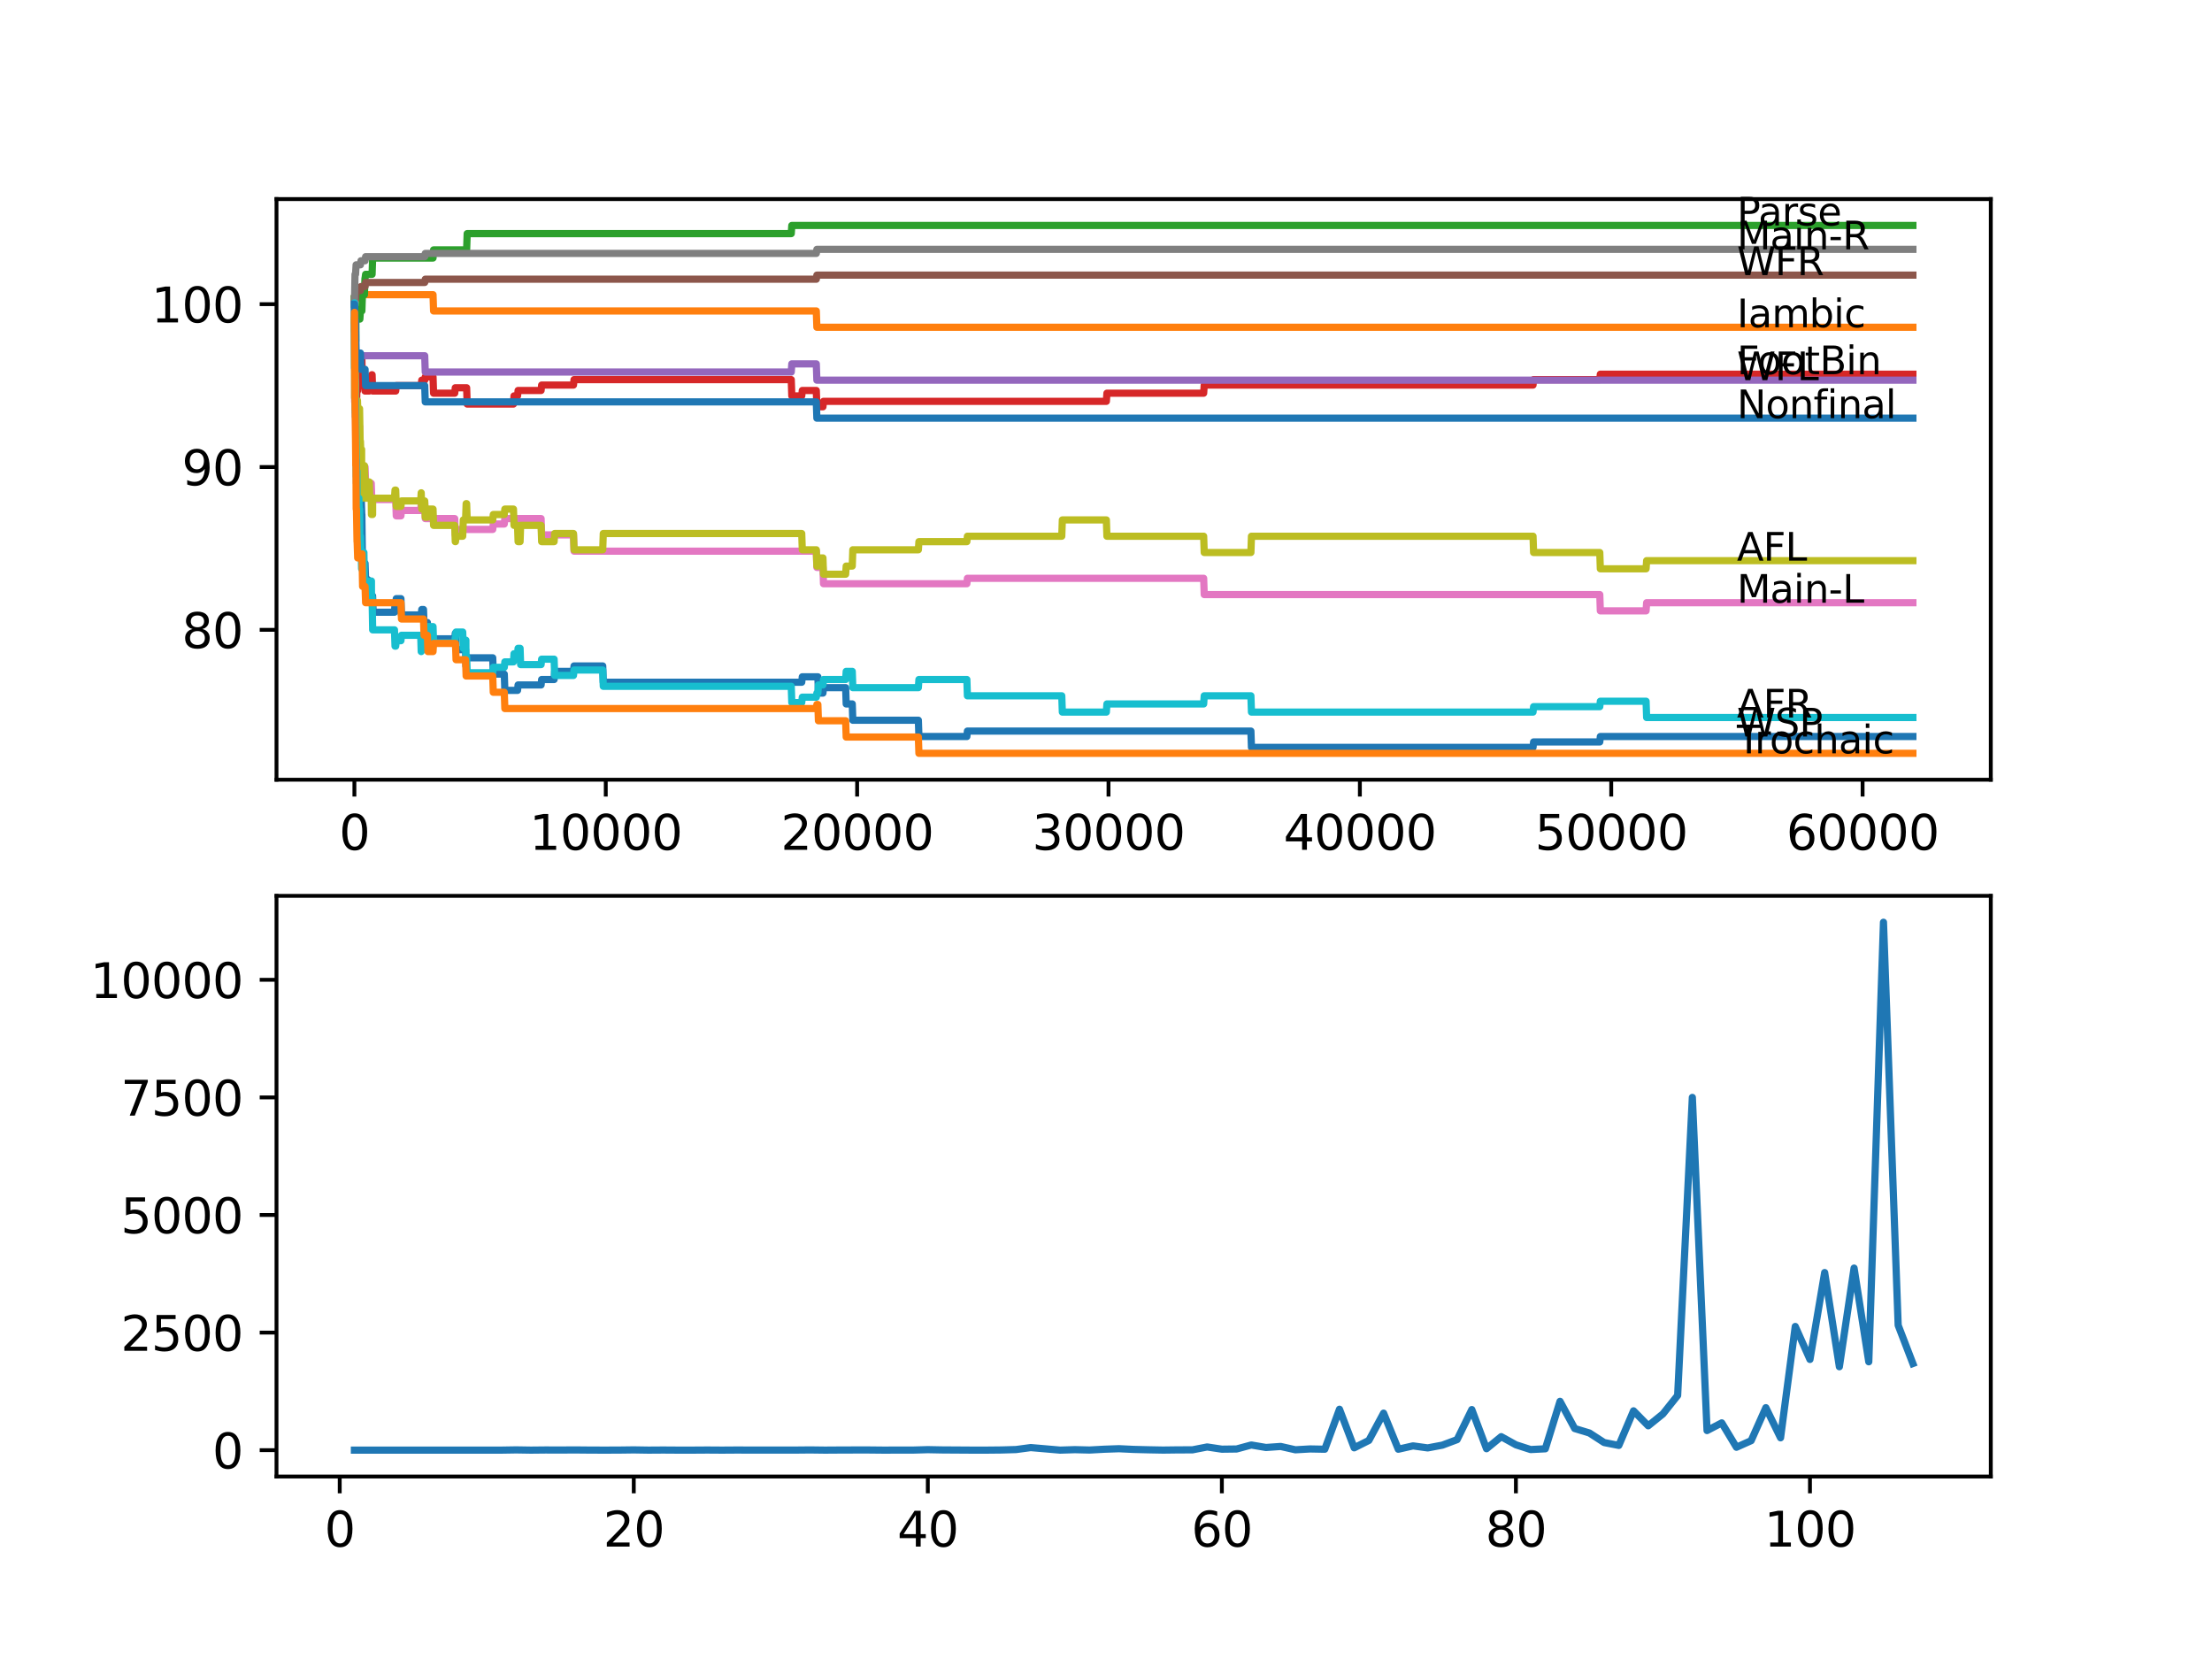 <?xml version="1.0" encoding="utf-8" standalone="no"?>
<!DOCTYPE svg PUBLIC "-//W3C//DTD SVG 1.1//EN"
  "http://www.w3.org/Graphics/SVG/1.1/DTD/svg11.dtd">
<svg xmlns:xlink="http://www.w3.org/1999/xlink" width="460.8pt" height="345.6pt" viewBox="0 0 460.8 345.6" xmlns="http://www.w3.org/2000/svg" version="1.1">
 <defs>
  <style type="text/css">*{stroke-linejoin: round; stroke-linecap: butt}</style>
 </defs>
 <g id="figure_1">
  <g id="patch_1">
   <path d="M 0 345.6 
L 460.8 345.6 
L 460.8 0 
L 0 0 
z
" style="fill: #ffffff"/>
  </g>
  <g id="axes_1">
   <g id="patch_2">
    <path d="M 57.6 162.432 
L 414.72 162.432 
L 414.72 41.472 
L 57.6 41.472 
z
" style="fill: #ffffff"/>
   </g>
   <g id="matplotlib.axis_1">
    <g id="xtick_1">
     <g id="line2d_1">
      <defs>
       <path id="m16e80e0334" d="M 0 0 
L 0 3.5 
" style="stroke: #000000; stroke-width: 0.8"/>
      </defs>
      <g>
       <use xlink:href="#m16e80e0334" x="73.827" y="162.432" style="stroke: #000000; stroke-width: 0.8"/>
      </g>
     </g>
     <g id="text_1">
      <!-- 0 -->
      <g transform="translate(70.646 177.03)scale(0.1 -0.1)">
       <defs>
        <path id="DejaVuSans-30" d="M 2034 4250 
Q 1547 4250 1301 3770 
Q 1056 3291 1056 2328 
Q 1056 1369 1301 889 
Q 1547 409 2034 409 
Q 2525 409 2770 889 
Q 3016 1369 3016 2328 
Q 3016 3291 2770 3770 
Q 2525 4250 2034 4250 
z
M 2034 4750 
Q 2819 4750 3233 4129 
Q 3647 3509 3647 2328 
Q 3647 1150 3233 529 
Q 2819 -91 2034 -91 
Q 1250 -91 836 529 
Q 422 1150 422 2328 
Q 422 3509 836 4129 
Q 1250 4750 2034 4750 
z
" transform="scale(0.016)"/>
       </defs>
       <use xlink:href="#DejaVuSans-30"/>
      </g>
     </g>
    </g>
    <g id="xtick_2">
     <g id="line2d_2">
      <g>
       <use xlink:href="#m16e80e0334" x="126.192" y="162.432" style="stroke: #000000; stroke-width: 0.8"/>
      </g>
     </g>
     <g id="text_2">
      <!-- 10000 -->
      <g transform="translate(110.286 177.03)scale(0.1 -0.1)">
       <defs>
        <path id="DejaVuSans-31" d="M 794 531 
L 1825 531 
L 1825 4091 
L 703 3866 
L 703 4441 
L 1819 4666 
L 2450 4666 
L 2450 531 
L 3481 531 
L 3481 0 
L 794 0 
L 794 531 
z
" transform="scale(0.016)"/>
       </defs>
       <use xlink:href="#DejaVuSans-31"/>
       <use xlink:href="#DejaVuSans-30" x="63.623"/>
       <use xlink:href="#DejaVuSans-30" x="127.246"/>
       <use xlink:href="#DejaVuSans-30" x="190.869"/>
       <use xlink:href="#DejaVuSans-30" x="254.492"/>
      </g>
     </g>
    </g>
    <g id="xtick_3">
     <g id="line2d_3">
      <g>
       <use xlink:href="#m16e80e0334" x="178.556" y="162.432" style="stroke: #000000; stroke-width: 0.8"/>
      </g>
     </g>
     <g id="text_3">
      <!-- 20000 -->
      <g transform="translate(162.65 177.03)scale(0.1 -0.1)">
       <defs>
        <path id="DejaVuSans-32" d="M 1228 531 
L 3431 531 
L 3431 0 
L 469 0 
L 469 531 
Q 828 903 1448 1529 
Q 2069 2156 2228 2338 
Q 2531 2678 2651 2914 
Q 2772 3150 2772 3378 
Q 2772 3750 2511 3984 
Q 2250 4219 1831 4219 
Q 1534 4219 1204 4116 
Q 875 4013 500 3803 
L 500 4441 
Q 881 4594 1212 4672 
Q 1544 4750 1819 4750 
Q 2544 4750 2975 4387 
Q 3406 4025 3406 3419 
Q 3406 3131 3298 2873 
Q 3191 2616 2906 2266 
Q 2828 2175 2409 1742 
Q 1991 1309 1228 531 
z
" transform="scale(0.016)"/>
       </defs>
       <use xlink:href="#DejaVuSans-32"/>
       <use xlink:href="#DejaVuSans-30" x="63.623"/>
       <use xlink:href="#DejaVuSans-30" x="127.246"/>
       <use xlink:href="#DejaVuSans-30" x="190.869"/>
       <use xlink:href="#DejaVuSans-30" x="254.492"/>
      </g>
     </g>
    </g>
    <g id="xtick_4">
     <g id="line2d_4">
      <g>
       <use xlink:href="#m16e80e0334" x="230.921" y="162.432" style="stroke: #000000; stroke-width: 0.8"/>
      </g>
     </g>
     <g id="text_4">
      <!-- 30000 -->
      <g transform="translate(215.015 177.03)scale(0.1 -0.1)">
       <defs>
        <path id="DejaVuSans-33" d="M 2597 2516 
Q 3050 2419 3304 2112 
Q 3559 1806 3559 1356 
Q 3559 666 3084 287 
Q 2609 -91 1734 -91 
Q 1441 -91 1130 -33 
Q 819 25 488 141 
L 488 750 
Q 750 597 1062 519 
Q 1375 441 1716 441 
Q 2309 441 2620 675 
Q 2931 909 2931 1356 
Q 2931 1769 2642 2001 
Q 2353 2234 1838 2234 
L 1294 2234 
L 1294 2753 
L 1863 2753 
Q 2328 2753 2575 2939 
Q 2822 3125 2822 3475 
Q 2822 3834 2567 4026 
Q 2313 4219 1838 4219 
Q 1578 4219 1281 4162 
Q 984 4106 628 3988 
L 628 4550 
Q 988 4650 1302 4700 
Q 1616 4750 1894 4750 
Q 2613 4750 3031 4423 
Q 3450 4097 3450 3541 
Q 3450 3153 3228 2886 
Q 3006 2619 2597 2516 
z
" transform="scale(0.016)"/>
       </defs>
       <use xlink:href="#DejaVuSans-33"/>
       <use xlink:href="#DejaVuSans-30" x="63.623"/>
       <use xlink:href="#DejaVuSans-30" x="127.246"/>
       <use xlink:href="#DejaVuSans-30" x="190.869"/>
       <use xlink:href="#DejaVuSans-30" x="254.492"/>
      </g>
     </g>
    </g>
    <g id="xtick_5">
     <g id="line2d_5">
      <g>
       <use xlink:href="#m16e80e0334" x="283.285" y="162.432" style="stroke: #000000; stroke-width: 0.8"/>
      </g>
     </g>
     <g id="text_5">
      <!-- 40000 -->
      <g transform="translate(267.379 177.03)scale(0.1 -0.1)">
       <defs>
        <path id="DejaVuSans-34" d="M 2419 4116 
L 825 1625 
L 2419 1625 
L 2419 4116 
z
M 2253 4666 
L 3047 4666 
L 3047 1625 
L 3713 1625 
L 3713 1100 
L 3047 1100 
L 3047 0 
L 2419 0 
L 2419 1100 
L 313 1100 
L 313 1709 
L 2253 4666 
z
" transform="scale(0.016)"/>
       </defs>
       <use xlink:href="#DejaVuSans-34"/>
       <use xlink:href="#DejaVuSans-30" x="63.623"/>
       <use xlink:href="#DejaVuSans-30" x="127.246"/>
       <use xlink:href="#DejaVuSans-30" x="190.869"/>
       <use xlink:href="#DejaVuSans-30" x="254.492"/>
      </g>
     </g>
    </g>
    <g id="xtick_6">
     <g id="line2d_6">
      <g>
       <use xlink:href="#m16e80e0334" x="335.65" y="162.432" style="stroke: #000000; stroke-width: 0.8"/>
      </g>
     </g>
     <g id="text_6">
      <!-- 50000 -->
      <g transform="translate(319.744 177.03)scale(0.1 -0.1)">
       <defs>
        <path id="DejaVuSans-35" d="M 691 4666 
L 3169 4666 
L 3169 4134 
L 1269 4134 
L 1269 2991 
Q 1406 3038 1543 3061 
Q 1681 3084 1819 3084 
Q 2600 3084 3056 2656 
Q 3513 2228 3513 1497 
Q 3513 744 3044 326 
Q 2575 -91 1722 -91 
Q 1428 -91 1123 -41 
Q 819 9 494 109 
L 494 744 
Q 775 591 1075 516 
Q 1375 441 1709 441 
Q 2250 441 2565 725 
Q 2881 1009 2881 1497 
Q 2881 1984 2565 2268 
Q 2250 2553 1709 2553 
Q 1456 2553 1204 2497 
Q 953 2441 691 2322 
L 691 4666 
z
" transform="scale(0.016)"/>
       </defs>
       <use xlink:href="#DejaVuSans-35"/>
       <use xlink:href="#DejaVuSans-30" x="63.623"/>
       <use xlink:href="#DejaVuSans-30" x="127.246"/>
       <use xlink:href="#DejaVuSans-30" x="190.869"/>
       <use xlink:href="#DejaVuSans-30" x="254.492"/>
      </g>
     </g>
    </g>
    <g id="xtick_7">
     <g id="line2d_7">
      <g>
       <use xlink:href="#m16e80e0334" x="388.014" y="162.432" style="stroke: #000000; stroke-width: 0.8"/>
      </g>
     </g>
     <g id="text_7">
      <!-- 60000 -->
      <g transform="translate(372.108 177.03)scale(0.1 -0.1)">
       <defs>
        <path id="DejaVuSans-36" d="M 2113 2584 
Q 1688 2584 1439 2293 
Q 1191 2003 1191 1497 
Q 1191 994 1439 701 
Q 1688 409 2113 409 
Q 2538 409 2786 701 
Q 3034 994 3034 1497 
Q 3034 2003 2786 2293 
Q 2538 2584 2113 2584 
z
M 3366 4563 
L 3366 3988 
Q 3128 4100 2886 4159 
Q 2644 4219 2406 4219 
Q 1781 4219 1451 3797 
Q 1122 3375 1075 2522 
Q 1259 2794 1537 2939 
Q 1816 3084 2150 3084 
Q 2853 3084 3261 2657 
Q 3669 2231 3669 1497 
Q 3669 778 3244 343 
Q 2819 -91 2113 -91 
Q 1303 -91 875 529 
Q 447 1150 447 2328 
Q 447 3434 972 4092 
Q 1497 4750 2381 4750 
Q 2619 4750 2861 4703 
Q 3103 4656 3366 4563 
z
" transform="scale(0.016)"/>
       </defs>
       <use xlink:href="#DejaVuSans-36"/>
       <use xlink:href="#DejaVuSans-30" x="63.623"/>
       <use xlink:href="#DejaVuSans-30" x="127.246"/>
       <use xlink:href="#DejaVuSans-30" x="190.869"/>
       <use xlink:href="#DejaVuSans-30" x="254.492"/>
      </g>
     </g>
    </g>
   </g>
   <g id="matplotlib.axis_2">
    <g id="ytick_1">
     <g id="line2d_8">
      <defs>
       <path id="mdb94a83016" d="M 0 0 
L -3.5 0 
" style="stroke: #000000; stroke-width: 0.8"/>
      </defs>
      <g>
       <use xlink:href="#mdb94a83016" x="57.6" y="131.21" style="stroke: #000000; stroke-width: 0.8"/>
      </g>
     </g>
     <g id="text_8">
      <!-- 80 -->
      <g transform="translate(37.875 135.009)scale(0.1 -0.1)">
       <defs>
        <path id="DejaVuSans-38" d="M 2034 2216 
Q 1584 2216 1326 1975 
Q 1069 1734 1069 1313 
Q 1069 891 1326 650 
Q 1584 409 2034 409 
Q 2484 409 2743 651 
Q 3003 894 3003 1313 
Q 3003 1734 2745 1975 
Q 2488 2216 2034 2216 
z
M 1403 2484 
Q 997 2584 770 2862 
Q 544 3141 544 3541 
Q 544 4100 942 4425 
Q 1341 4750 2034 4750 
Q 2731 4750 3128 4425 
Q 3525 4100 3525 3541 
Q 3525 3141 3298 2862 
Q 3072 2584 2669 2484 
Q 3125 2378 3379 2068 
Q 3634 1759 3634 1313 
Q 3634 634 3220 271 
Q 2806 -91 2034 -91 
Q 1263 -91 848 271 
Q 434 634 434 1313 
Q 434 1759 690 2068 
Q 947 2378 1403 2484 
z
M 1172 3481 
Q 1172 3119 1398 2916 
Q 1625 2713 2034 2713 
Q 2441 2713 2670 2916 
Q 2900 3119 2900 3481 
Q 2900 3844 2670 4047 
Q 2441 4250 2034 4250 
Q 1625 4250 1398 4047 
Q 1172 3844 1172 3481 
z
" transform="scale(0.016)"/>
       </defs>
       <use xlink:href="#DejaVuSans-38"/>
       <use xlink:href="#DejaVuSans-30" x="63.623"/>
      </g>
     </g>
    </g>
    <g id="ytick_2">
     <g id="line2d_9">
      <g>
       <use xlink:href="#mdb94a83016" x="57.6" y="97.288" style="stroke: #000000; stroke-width: 0.8"/>
      </g>
     </g>
     <g id="text_9">
      <!-- 90 -->
      <g transform="translate(37.875 101.087)scale(0.1 -0.1)">
       <defs>
        <path id="DejaVuSans-39" d="M 703 97 
L 703 672 
Q 941 559 1184 500 
Q 1428 441 1663 441 
Q 2288 441 2617 861 
Q 2947 1281 2994 2138 
Q 2813 1869 2534 1725 
Q 2256 1581 1919 1581 
Q 1219 1581 811 2004 
Q 403 2428 403 3163 
Q 403 3881 828 4315 
Q 1253 4750 1959 4750 
Q 2769 4750 3195 4129 
Q 3622 3509 3622 2328 
Q 3622 1225 3098 567 
Q 2575 -91 1691 -91 
Q 1453 -91 1209 -44 
Q 966 3 703 97 
z
M 1959 2075 
Q 2384 2075 2632 2365 
Q 2881 2656 2881 3163 
Q 2881 3666 2632 3958 
Q 2384 4250 1959 4250 
Q 1534 4250 1286 3958 
Q 1038 3666 1038 3163 
Q 1038 2656 1286 2365 
Q 1534 2075 1959 2075 
z
" transform="scale(0.016)"/>
       </defs>
       <use xlink:href="#DejaVuSans-39"/>
       <use xlink:href="#DejaVuSans-30" x="63.623"/>
      </g>
     </g>
    </g>
    <g id="ytick_3">
     <g id="line2d_10">
      <g>
       <use xlink:href="#mdb94a83016" x="57.6" y="63.366" style="stroke: #000000; stroke-width: 0.8"/>
      </g>
     </g>
     <g id="text_10">
      <!-- 100 -->
      <g transform="translate(31.512 67.165)scale(0.1 -0.1)">
       <use xlink:href="#DejaVuSans-31"/>
       <use xlink:href="#DejaVuSans-30" x="63.623"/>
       <use xlink:href="#DejaVuSans-30" x="127.246"/>
      </g>
     </g>
    </g>
   </g>
   <g id="line2d_11">
    <path d="M 73.833 62.235 
L 73.843 62.235 
L 73.979 79.479 
L 73.985 79.479 
L 74 76.652 
L 74.053 86.828 
L 74.074 85.698 
L 74.089 85.698 
L 74.21 95.026 
L 74.22 95.026 
L 74.241 93.896 
L 74.262 100.68 
L 74.304 100.68 
L 74.325 100.68 
L 74.367 99.549 
L 74.403 106.334 
L 74.409 106.334 
L 74.466 106.334 
L 74.582 105.203 
L 74.901 105.203 
L 74.906 104.072 
L 74.911 107.464 
L 75.011 104.637 
L 75.084 104.637 
L 75.199 103.789 
L 75.247 103.789 
L 75.362 107.182 
L 75.383 107.182 
L 75.508 117.358 
L 76.048 117.358 
L 76.163 120.75 
L 76.624 120.75 
L 76.739 124.143 
L 77.619 124.143 
L 77.734 127.535 
L 82.174 127.535 
L 82.29 125.839 
L 82.436 125.839 
L 82.551 124.708 
L 83.52 124.708 
L 83.635 128.1 
L 87.746 128.1 
L 87.861 126.969 
L 88.222 126.969 
L 88.338 130.362 
L 88.474 130.362 
L 88.589 129.683 
L 89.034 129.683 
L 89.149 133.075 
L 94.726 133.075 
L 94.841 131.945 
L 94.888 131.945 
L 95.004 135.337 
L 96.988 135.337 
L 97.056 138.729 
L 97.098 137.033 
L 102.644 137.033 
L 102.759 140.425 
L 105.052 140.425 
L 105.168 143.817 
L 107.812 143.817 
L 107.927 142.687 
L 112.719 142.687 
L 112.834 141.556 
L 115.431 141.556 
L 115.546 139.86 
L 119.468 139.86 
L 119.584 138.729 
L 125.558 138.729 
L 125.674 142.121 
L 167.015 142.121 
L 167.131 140.991 
L 170.377 140.991 
L 170.492 144.383 
L 171.435 144.383 
L 171.55 143.252 
L 176.163 143.252 
L 176.279 146.644 
L 177.541 146.644 
L 177.656 150.036 
L 191.312 150.036 
L 191.428 153.429 
L 201.414 153.429 
L 201.529 152.298 
L 260.585 152.298 
L 260.701 155.69 
L 319.359 155.69 
L 319.475 154.559 
L 333.262 154.559 
L 333.377 153.429 
L 398.487 153.429 
L 398.487 153.429 
" clip-path="url(#p460f344c63)" style="fill: none; stroke: #1f77b4; stroke-width: 1.5; stroke-linecap: square"/>
   </g>
   <g id="line2d_12">
    <path d="M 73.833 62.235 
L 73.885 62.235 
L 74 61.387 
L 90.207 61.387 
L 90.322 64.779 
L 170.052 64.779 
L 170.168 68.171 
L 398.487 68.171 
L 398.487 68.171 
" clip-path="url(#p460f344c63)" style="fill: none; stroke: #ff7f0e; stroke-width: 1.5; stroke-linecap: square"/>
   </g>
   <g id="line2d_13">
    <path d="M 73.833 62.235 
L 73.838 62.235 
L 73.859 69.019 
L 73.953 67.606 
L 73.985 67.606 
L 74.068 64.214 
L 74.089 67.606 
L 74.121 70.998 
L 74.147 66.475 
L 74.194 66.475 
L 74.964 66.475 
L 75.079 64.779 
L 75.383 64.779 
L 75.498 61.387 
L 75.917 61.387 
L 76.032 57.995 
L 76.048 57.995 
L 76.163 57.147 
L 77.514 57.147 
L 77.629 53.755 
L 90.207 53.755 
L 90.322 52.058 
L 97.208 52.058 
L 97.323 48.666 
L 164.832 48.666 
L 164.947 46.97 
L 398.487 46.97 
L 398.487 46.97 
" clip-path="url(#p460f344c63)" style="fill: none; stroke: #2ca02c; stroke-width: 1.5; stroke-linecap: square"/>
   </g>
   <g id="line2d_14">
    <path d="M 73.833 66.758 
L 73.917 77.217 
L 73.958 76.369 
L 74.042 73.26 
L 74.047 76.652 
L 74.068 75.521 
L 74.184 86.263 
L 74.194 85.415 
L 74.22 85.415 
L 74.346 81.457 
L 74.466 81.457 
L 74.582 80.327 
L 74.901 80.327 
L 75.021 78.065 
L 75.33 78.065 
L 75.383 74.673 
L 75.44 78.065 
L 75.917 78.065 
L 76.032 81.457 
L 76.922 81.457 
L 77.037 79.761 
L 77.336 79.761 
L 77.451 78.065 
L 77.514 78.065 
L 77.629 81.457 
L 82.436 81.457 
L 82.551 80.327 
L 87.746 80.327 
L 87.861 79.196 
L 88.474 79.196 
L 88.589 78.518 
L 90.207 78.518 
L 90.322 81.91 
L 94.726 81.91 
L 94.841 80.779 
L 97.208 80.779 
L 97.323 84.171 
L 106.964 84.171 
L 107.079 82.475 
L 107.812 82.475 
L 107.927 81.344 
L 112.719 81.344 
L 112.834 80.214 
L 119.468 80.214 
L 119.584 79.083 
L 164.832 79.083 
L 164.947 82.475 
L 167.015 82.475 
L 167.131 81.344 
L 170.052 81.344 
L 170.168 84.737 
L 171.435 84.737 
L 171.55 83.606 
L 230.476 83.606 
L 230.591 81.91 
L 250.746 81.91 
L 250.861 80.214 
L 319.359 80.214 
L 319.475 79.083 
L 333.262 79.083 
L 333.377 77.952 
L 398.487 77.952 
L 398.487 77.952 
" clip-path="url(#p460f344c63)" style="fill: none; stroke: #d62728; stroke-width: 1.5; stroke-linecap: square"/>
   </g>
   <g id="line2d_15">
    <path d="M 73.833 63.366 
L 73.838 63.366 
L 73.958 72.412 
L 74.042 72.412 
L 74.089 70.716 
L 74.095 74.108 
L 74.147 74.108 
L 88.474 74.108 
L 88.589 77.5 
L 164.832 77.5 
L 164.947 75.804 
L 170.052 75.804 
L 170.168 79.196 
L 398.487 79.196 
L 398.487 79.196 
" clip-path="url(#p460f344c63)" style="fill: none; stroke: #9467bd; stroke-width: 1.5; stroke-linecap: square"/>
   </g>
   <g id="line2d_16">
    <path d="M 73.833 63.366 
L 73.859 63.366 
L 73.974 62.518 
L 74.068 62.518 
L 74.184 60.539 
L 75.084 60.539 
L 75.199 59.691 
L 76.048 59.691 
L 76.163 58.843 
L 88.474 58.843 
L 88.589 58.164 
L 170.052 58.164 
L 170.168 57.316 
L 398.487 57.316 
L 398.487 57.316 
" clip-path="url(#p460f344c63)" style="fill: none; stroke: #8c564b; stroke-width: 1.5; stroke-linecap: square"/>
   </g>
   <g id="line2d_17">
    <path d="M 73.833 63.366 
L 73.885 83.719 
L 73.964 79.196 
L 73.995 79.196 
L 74.11 91.917 
L 74.121 91.069 
L 74.131 91.069 
L 74.142 90.221 
L 74.147 93.613 
L 74.22 90.503 
L 74.267 93.896 
L 74.33 92.199 
L 74.372 92.199 
L 74.487 90.503 
L 74.754 90.503 
L 74.87 88.807 
L 74.901 88.807 
L 75.021 95.592 
L 75.084 95.592 
L 75.199 98.984 
L 75.247 98.984 
L 75.362 97.288 
L 76.048 97.288 
L 76.163 100.68 
L 77.336 100.68 
L 77.451 104.072 
L 82.436 104.072 
L 82.551 107.464 
L 83.52 107.464 
L 83.635 106.334 
L 87.641 106.334 
L 87.756 104.637 
L 88.474 104.637 
L 88.589 108.03 
L 94.726 108.03 
L 94.841 111.422 
L 94.888 111.422 
L 95.004 110.291 
L 102.644 110.291 
L 102.759 109.16 
L 105.052 109.16 
L 105.168 108.03 
L 112.719 108.03 
L 112.834 111.422 
L 119.468 111.422 
L 119.584 114.814 
L 170.052 114.814 
L 170.168 118.206 
L 171.435 118.206 
L 171.55 121.598 
L 201.414 121.598 
L 201.529 120.468 
L 250.746 120.468 
L 250.861 123.86 
L 333.262 123.86 
L 333.377 127.252 
L 342.908 127.252 
L 343.023 125.556 
L 398.487 125.556 
L 398.487 125.556 
" clip-path="url(#p460f344c63)" style="fill: none; stroke: #e377c2; stroke-width: 1.5; stroke-linecap: square"/>
   </g>
   <g id="line2d_18">
    <path d="M 73.833 63.366 
L 73.958 57.147 
L 74.068 57.147 
L 74.184 55.168 
L 75.084 55.168 
L 75.199 54.32 
L 76.048 54.32 
L 76.163 53.472 
L 88.474 53.472 
L 88.589 52.793 
L 170.052 52.793 
L 170.168 51.945 
L 398.487 51.945 
L 398.487 51.945 
" clip-path="url(#p460f344c63)" style="fill: none; stroke: #7f7f7f; stroke-width: 1.5; stroke-linecap: square"/>
   </g>
   <g id="line2d_19">
    <path d="M 73.833 66.758 
L 73.875 82.871 
L 73.958 78.348 
L 73.985 77.217 
L 74.047 81.457 
L 74.058 79.761 
L 74.063 79.761 
L 74.152 96.722 
L 74.194 93.047 
L 74.199 93.047 
L 74.225 95.309 
L 74.314 91.917 
L 74.325 91.917 
L 74.351 95.309 
L 74.403 83.436 
L 74.419 83.436 
L 74.466 83.436 
L 74.582 86.828 
L 74.754 86.828 
L 74.87 85.132 
L 74.901 85.132 
L 75.021 91.917 
L 75.084 91.917 
L 75.199 95.309 
L 75.247 95.309 
L 75.33 93.613 
L 75.336 97.005 
L 75.351 97.005 
L 75.372 97.005 
L 75.414 103.789 
L 75.487 100.397 
L 75.807 100.397 
L 75.917 97.005 
L 76.032 100.397 
L 76.048 100.397 
L 76.163 103.789 
L 76.624 103.789 
L 76.739 100.397 
L 76.922 100.397 
L 77.037 103.789 
L 77.336 103.789 
L 77.378 107.182 
L 77.446 103.789 
L 77.514 103.789 
L 77.619 107.182 
L 77.624 103.789 
L 82.174 103.789 
L 82.29 102.093 
L 82.436 102.093 
L 82.551 105.486 
L 83.52 105.486 
L 83.635 104.355 
L 87.641 104.355 
L 87.746 102.659 
L 87.861 106.051 
L 88.222 106.051 
L 88.338 104.355 
L 88.474 104.355 
L 88.589 107.747 
L 89.034 107.747 
L 89.149 106.051 
L 90.207 106.051 
L 90.322 109.443 
L 94.726 109.443 
L 94.841 112.835 
L 94.888 112.835 
L 95.004 111.705 
L 96.391 111.705 
L 96.507 108.312 
L 96.988 108.312 
L 97.109 104.92 
L 97.208 104.92 
L 97.323 108.312 
L 102.644 108.312 
L 102.759 107.182 
L 105.052 107.182 
L 105.168 106.051 
L 106.964 106.051 
L 107.079 109.443 
L 107.812 109.443 
L 107.927 112.835 
L 108.341 112.835 
L 108.456 109.443 
L 112.719 109.443 
L 112.834 112.835 
L 115.431 112.835 
L 115.546 111.139 
L 119.468 111.139 
L 119.584 114.531 
L 125.558 114.531 
L 125.674 111.139 
L 167.015 111.139 
L 167.131 114.531 
L 170.052 114.531 
L 170.168 117.924 
L 170.377 117.924 
L 170.492 116.227 
L 171.435 116.227 
L 171.55 119.62 
L 176.163 119.62 
L 176.279 117.924 
L 177.541 117.924 
L 177.656 114.531 
L 191.312 114.531 
L 191.428 112.835 
L 201.414 112.835 
L 201.529 111.705 
L 221.186 111.705 
L 221.302 108.312 
L 230.476 108.312 
L 230.591 111.705 
L 250.746 111.705 
L 250.861 115.097 
L 260.585 115.097 
L 260.701 111.705 
L 319.359 111.705 
L 319.475 115.097 
L 333.262 115.097 
L 333.377 118.489 
L 342.908 118.489 
L 343.023 116.793 
L 398.487 116.793 
L 398.487 116.793 
" clip-path="url(#p460f344c63)" style="fill: none; stroke: #bcbd22; stroke-width: 1.5; stroke-linecap: square"/>
   </g>
   <g id="line2d_20">
    <path d="M 73.833 66.758 
L 73.854 63.083 
L 73.875 76.652 
L 73.922 72.129 
L 74.047 85.98 
L 74.068 83.154 
L 74.126 90.503 
L 74.131 90.503 
L 74.246 99.267 
L 74.252 97.57 
L 74.257 97.57 
L 74.267 95.874 
L 74.273 99.267 
L 74.351 98.136 
L 74.398 106.616 
L 74.466 104.92 
L 74.582 103.789 
L 74.754 103.789 
L 74.87 107.182 
L 74.901 107.182 
L 74.906 106.051 
L 74.969 112.835 
L 74.99 111.705 
L 75.084 111.705 
L 75.199 115.097 
L 75.247 115.097 
L 75.33 118.489 
L 75.357 116.793 
L 75.372 116.793 
L 75.388 118.489 
L 75.487 115.097 
L 75.807 115.097 
L 75.927 121.881 
L 76.048 121.881 
L 76.163 121.033 
L 76.624 121.033 
L 76.739 124.425 
L 76.922 124.425 
L 77.037 122.729 
L 77.336 122.729 
L 77.378 121.033 
L 77.383 124.425 
L 77.441 124.425 
L 77.514 124.425 
L 77.634 131.21 
L 82.174 131.21 
L 82.29 134.602 
L 82.436 134.602 
L 82.551 133.471 
L 83.52 133.471 
L 83.635 132.34 
L 87.641 132.34 
L 87.746 135.733 
L 87.751 134.602 
L 88.222 134.602 
L 88.338 132.906 
L 88.474 132.906 
L 88.589 132.227 
L 89.034 132.227 
L 89.149 130.531 
L 90.207 130.531 
L 90.322 133.923 
L 94.726 133.923 
L 94.841 132.793 
L 94.888 132.793 
L 95.004 131.662 
L 96.391 131.662 
L 96.507 135.054 
L 96.988 135.054 
L 97.056 133.358 
L 97.062 136.75 
L 97.093 136.75 
L 97.208 136.75 
L 97.323 140.142 
L 102.644 140.142 
L 102.759 139.012 
L 105.052 139.012 
L 105.168 137.881 
L 106.964 137.881 
L 107.079 136.185 
L 107.812 136.185 
L 107.927 135.054 
L 108.341 135.054 
L 108.456 138.446 
L 112.719 138.446 
L 112.834 137.316 
L 115.431 137.316 
L 115.546 140.708 
L 119.468 140.708 
L 119.584 139.577 
L 125.558 139.577 
L 125.674 142.969 
L 164.832 142.969 
L 164.947 146.361 
L 167.015 146.361 
L 167.131 145.231 
L 170.052 145.231 
L 170.168 144.383 
L 170.377 144.383 
L 170.492 142.687 
L 171.435 142.687 
L 171.55 141.556 
L 176.163 141.556 
L 176.279 139.86 
L 177.541 139.86 
L 177.656 143.252 
L 191.312 143.252 
L 191.428 141.556 
L 201.414 141.556 
L 201.529 144.948 
L 221.186 144.948 
L 221.302 148.34 
L 230.476 148.34 
L 230.591 146.644 
L 250.746 146.644 
L 250.861 144.948 
L 260.585 144.948 
L 260.701 148.34 
L 319.359 148.34 
L 319.475 147.21 
L 333.262 147.21 
L 333.377 146.079 
L 342.908 146.079 
L 343.023 149.471 
L 398.487 149.471 
L 398.487 149.471 
" clip-path="url(#p460f344c63)" style="fill: none; stroke: #17becf; stroke-width: 1.5; stroke-linecap: square"/>
   </g>
   <g id="line2d_21">
    <path d="M 73.833 63.366 
L 73.859 63.366 
L 73.974 66.758 
L 74.068 66.758 
L 74.189 73.542 
L 75.084 73.542 
L 75.199 76.935 
L 76.048 76.935 
L 76.163 80.327 
L 88.474 80.327 
L 88.589 83.719 
L 170.052 83.719 
L 170.168 87.111 
L 398.487 87.111 
L 398.487 87.111 
" clip-path="url(#p460f344c63)" style="fill: none; stroke: #1f77b4; stroke-width: 1.5; stroke-linecap: square"/>
   </g>
   <g id="line2d_22">
    <path d="M 73.833 66.758 
L 73.843 66.758 
L 73.859 65.062 
L 73.979 85.415 
L 73.995 85.415 
L 74.121 97.005 
L 74.142 97.005 
L 74.152 95.874 
L 74.205 106.051 
L 74.21 106.051 
L 74.257 106.051 
L 74.377 112.835 
L 74.398 112.835 
L 74.513 116.227 
L 75.084 116.227 
L 75.199 115.379 
L 75.414 115.379 
L 75.535 122.164 
L 76.048 122.164 
L 76.163 125.556 
L 83.52 125.556 
L 83.635 128.948 
L 88.222 128.948 
L 88.338 132.34 
L 89.034 132.34 
L 89.149 135.733 
L 90.207 135.733 
L 90.322 134.037 
L 94.888 134.037 
L 95.004 137.429 
L 96.988 137.429 
L 97.104 140.821 
L 102.644 140.821 
L 102.759 144.213 
L 105.052 144.213 
L 105.168 147.605 
L 170.052 147.605 
L 170.168 146.757 
L 170.377 146.757 
L 170.492 150.149 
L 176.163 150.149 
L 176.279 153.542 
L 191.312 153.542 
L 191.428 156.934 
L 398.487 156.934 
L 398.487 156.934 
" clip-path="url(#p460f344c63)" style="fill: none; stroke: #ff7f0e; stroke-width: 1.5; stroke-linecap: square"/>
   </g>
   <g id="patch_3">
    <path d="M 57.6 162.432 
L 57.6 41.472 
" style="fill: none; stroke: #000000; stroke-width: 0.8; stroke-linejoin: miter; stroke-linecap: square"/>
   </g>
   <g id="patch_4">
    <path d="M 414.72 162.432 
L 414.72 41.472 
" style="fill: none; stroke: #000000; stroke-width: 0.8; stroke-linejoin: miter; stroke-linecap: square"/>
   </g>
   <g id="patch_5">
    <path d="M 57.6 162.432 
L 414.72 162.432 
" style="fill: none; stroke: #000000; stroke-width: 0.8; stroke-linejoin: miter; stroke-linecap: square"/>
   </g>
   <g id="patch_6">
    <path d="M 57.6 41.472 
L 414.72 41.472 
" style="fill: none; stroke: #000000; stroke-width: 0.8; stroke-linejoin: miter; stroke-linecap: square"/>
   </g>
   <g id="text_11">
    <!-- WSP -->
    <g transform="translate(361.832 153.429)scale(0.08 -0.08)">
     <defs>
      <path id="DejaVuSans-57" d="M 213 4666 
L 850 4666 
L 1831 722 
L 2809 4666 
L 3519 4666 
L 4500 722 
L 5478 4666 
L 6119 4666 
L 4947 0 
L 4153 0 
L 3169 4050 
L 2175 0 
L 1381 0 
L 213 4666 
z
" transform="scale(0.016)"/>
      <path id="DejaVuSans-53" d="M 3425 4513 
L 3425 3897 
Q 3066 4069 2747 4153 
Q 2428 4238 2131 4238 
Q 1616 4238 1336 4038 
Q 1056 3838 1056 3469 
Q 1056 3159 1242 3001 
Q 1428 2844 1947 2747 
L 2328 2669 
Q 3034 2534 3370 2195 
Q 3706 1856 3706 1288 
Q 3706 609 3251 259 
Q 2797 -91 1919 -91 
Q 1588 -91 1214 -16 
Q 841 59 441 206 
L 441 856 
Q 825 641 1194 531 
Q 1563 422 1919 422 
Q 2459 422 2753 634 
Q 3047 847 3047 1241 
Q 3047 1584 2836 1778 
Q 2625 1972 2144 2069 
L 1759 2144 
Q 1053 2284 737 2584 
Q 422 2884 422 3419 
Q 422 4038 858 4394 
Q 1294 4750 2059 4750 
Q 2388 4750 2728 4690 
Q 3069 4631 3425 4513 
z
" transform="scale(0.016)"/>
      <path id="DejaVuSans-50" d="M 1259 4147 
L 1259 2394 
L 2053 2394 
Q 2494 2394 2734 2622 
Q 2975 2850 2975 3272 
Q 2975 3691 2734 3919 
Q 2494 4147 2053 4147 
L 1259 4147 
z
M 628 4666 
L 2053 4666 
Q 2838 4666 3239 4311 
Q 3641 3956 3641 3272 
Q 3641 2581 3239 2228 
Q 2838 1875 2053 1875 
L 1259 1875 
L 1259 0 
L 628 0 
L 628 4666 
z
" transform="scale(0.016)"/>
     </defs>
     <use xlink:href="#DejaVuSans-57"/>
     <use xlink:href="#DejaVuSans-53" x="98.877"/>
     <use xlink:href="#DejaVuSans-50" x="162.354"/>
    </g>
   </g>
   <g id="text_12">
    <!-- Iambic -->
    <g transform="translate(361.832 68.171)scale(0.08 -0.08)">
     <defs>
      <path id="DejaVuSans-49" d="M 628 4666 
L 1259 4666 
L 1259 0 
L 628 0 
L 628 4666 
z
" transform="scale(0.016)"/>
      <path id="DejaVuSans-61" d="M 2194 1759 
Q 1497 1759 1228 1600 
Q 959 1441 959 1056 
Q 959 750 1161 570 
Q 1363 391 1709 391 
Q 2188 391 2477 730 
Q 2766 1069 2766 1631 
L 2766 1759 
L 2194 1759 
z
M 3341 1997 
L 3341 0 
L 2766 0 
L 2766 531 
Q 2569 213 2275 61 
Q 1981 -91 1556 -91 
Q 1019 -91 701 211 
Q 384 513 384 1019 
Q 384 1609 779 1909 
Q 1175 2209 1959 2209 
L 2766 2209 
L 2766 2266 
Q 2766 2663 2505 2880 
Q 2244 3097 1772 3097 
Q 1472 3097 1187 3025 
Q 903 2953 641 2809 
L 641 3341 
Q 956 3463 1253 3523 
Q 1550 3584 1831 3584 
Q 2591 3584 2966 3190 
Q 3341 2797 3341 1997 
z
" transform="scale(0.016)"/>
      <path id="DejaVuSans-6d" d="M 3328 2828 
Q 3544 3216 3844 3400 
Q 4144 3584 4550 3584 
Q 5097 3584 5394 3201 
Q 5691 2819 5691 2113 
L 5691 0 
L 5113 0 
L 5113 2094 
Q 5113 2597 4934 2840 
Q 4756 3084 4391 3084 
Q 3944 3084 3684 2787 
Q 3425 2491 3425 1978 
L 3425 0 
L 2847 0 
L 2847 2094 
Q 2847 2600 2669 2842 
Q 2491 3084 2119 3084 
Q 1678 3084 1418 2786 
Q 1159 2488 1159 1978 
L 1159 0 
L 581 0 
L 581 3500 
L 1159 3500 
L 1159 2956 
Q 1356 3278 1631 3431 
Q 1906 3584 2284 3584 
Q 2666 3584 2933 3390 
Q 3200 3197 3328 2828 
z
" transform="scale(0.016)"/>
      <path id="DejaVuSans-62" d="M 3116 1747 
Q 3116 2381 2855 2742 
Q 2594 3103 2138 3103 
Q 1681 3103 1420 2742 
Q 1159 2381 1159 1747 
Q 1159 1113 1420 752 
Q 1681 391 2138 391 
Q 2594 391 2855 752 
Q 3116 1113 3116 1747 
z
M 1159 2969 
Q 1341 3281 1617 3432 
Q 1894 3584 2278 3584 
Q 2916 3584 3314 3078 
Q 3713 2572 3713 1747 
Q 3713 922 3314 415 
Q 2916 -91 2278 -91 
Q 1894 -91 1617 61 
Q 1341 213 1159 525 
L 1159 0 
L 581 0 
L 581 4863 
L 1159 4863 
L 1159 2969 
z
" transform="scale(0.016)"/>
      <path id="DejaVuSans-69" d="M 603 3500 
L 1178 3500 
L 1178 0 
L 603 0 
L 603 3500 
z
M 603 4863 
L 1178 4863 
L 1178 4134 
L 603 4134 
L 603 4863 
z
" transform="scale(0.016)"/>
      <path id="DejaVuSans-63" d="M 3122 3366 
L 3122 2828 
Q 2878 2963 2633 3030 
Q 2388 3097 2138 3097 
Q 1578 3097 1268 2742 
Q 959 2388 959 1747 
Q 959 1106 1268 751 
Q 1578 397 2138 397 
Q 2388 397 2633 464 
Q 2878 531 3122 666 
L 3122 134 
Q 2881 22 2623 -34 
Q 2366 -91 2075 -91 
Q 1284 -91 818 406 
Q 353 903 353 1747 
Q 353 2603 823 3093 
Q 1294 3584 2113 3584 
Q 2378 3584 2631 3529 
Q 2884 3475 3122 3366 
z
" transform="scale(0.016)"/>
     </defs>
     <use xlink:href="#DejaVuSans-49"/>
     <use xlink:href="#DejaVuSans-61" x="29.492"/>
     <use xlink:href="#DejaVuSans-6d" x="90.771"/>
     <use xlink:href="#DejaVuSans-62" x="188.184"/>
     <use xlink:href="#DejaVuSans-69" x="251.66"/>
     <use xlink:href="#DejaVuSans-63" x="279.443"/>
    </g>
   </g>
   <g id="text_13">
    <!-- Parse -->
    <g transform="translate(361.832 46.97)scale(0.08 -0.08)">
     <defs>
      <path id="DejaVuSans-72" d="M 2631 2963 
Q 2534 3019 2420 3045 
Q 2306 3072 2169 3072 
Q 1681 3072 1420 2755 
Q 1159 2438 1159 1844 
L 1159 0 
L 581 0 
L 581 3500 
L 1159 3500 
L 1159 2956 
Q 1341 3275 1631 3429 
Q 1922 3584 2338 3584 
Q 2397 3584 2469 3576 
Q 2541 3569 2628 3553 
L 2631 2963 
z
" transform="scale(0.016)"/>
      <path id="DejaVuSans-73" d="M 2834 3397 
L 2834 2853 
Q 2591 2978 2328 3040 
Q 2066 3103 1784 3103 
Q 1356 3103 1142 2972 
Q 928 2841 928 2578 
Q 928 2378 1081 2264 
Q 1234 2150 1697 2047 
L 1894 2003 
Q 2506 1872 2764 1633 
Q 3022 1394 3022 966 
Q 3022 478 2636 193 
Q 2250 -91 1575 -91 
Q 1294 -91 989 -36 
Q 684 19 347 128 
L 347 722 
Q 666 556 975 473 
Q 1284 391 1588 391 
Q 1994 391 2212 530 
Q 2431 669 2431 922 
Q 2431 1156 2273 1281 
Q 2116 1406 1581 1522 
L 1381 1569 
Q 847 1681 609 1914 
Q 372 2147 372 2553 
Q 372 3047 722 3315 
Q 1072 3584 1716 3584 
Q 2034 3584 2315 3537 
Q 2597 3491 2834 3397 
z
" transform="scale(0.016)"/>
      <path id="DejaVuSans-65" d="M 3597 1894 
L 3597 1613 
L 953 1613 
Q 991 1019 1311 708 
Q 1631 397 2203 397 
Q 2534 397 2845 478 
Q 3156 559 3463 722 
L 3463 178 
Q 3153 47 2828 -22 
Q 2503 -91 2169 -91 
Q 1331 -91 842 396 
Q 353 884 353 1716 
Q 353 2575 817 3079 
Q 1281 3584 2069 3584 
Q 2775 3584 3186 3129 
Q 3597 2675 3597 1894 
z
M 3022 2063 
Q 3016 2534 2758 2815 
Q 2500 3097 2075 3097 
Q 1594 3097 1305 2825 
Q 1016 2553 972 2059 
L 3022 2063 
z
" transform="scale(0.016)"/>
     </defs>
     <use xlink:href="#DejaVuSans-50"/>
     <use xlink:href="#DejaVuSans-61" x="55.803"/>
     <use xlink:href="#DejaVuSans-72" x="117.082"/>
     <use xlink:href="#DejaVuSans-73" x="158.195"/>
     <use xlink:href="#DejaVuSans-65" x="210.295"/>
    </g>
   </g>
   <g id="text_14">
    <!-- FootBin -->
    <g transform="translate(361.832 77.952)scale(0.08 -0.08)">
     <defs>
      <path id="DejaVuSans-46" d="M 628 4666 
L 3309 4666 
L 3309 4134 
L 1259 4134 
L 1259 2759 
L 3109 2759 
L 3109 2228 
L 1259 2228 
L 1259 0 
L 628 0 
L 628 4666 
z
" transform="scale(0.016)"/>
      <path id="DejaVuSans-6f" d="M 1959 3097 
Q 1497 3097 1228 2736 
Q 959 2375 959 1747 
Q 959 1119 1226 758 
Q 1494 397 1959 397 
Q 2419 397 2687 759 
Q 2956 1122 2956 1747 
Q 2956 2369 2687 2733 
Q 2419 3097 1959 3097 
z
M 1959 3584 
Q 2709 3584 3137 3096 
Q 3566 2609 3566 1747 
Q 3566 888 3137 398 
Q 2709 -91 1959 -91 
Q 1206 -91 779 398 
Q 353 888 353 1747 
Q 353 2609 779 3096 
Q 1206 3584 1959 3584 
z
" transform="scale(0.016)"/>
      <path id="DejaVuSans-74" d="M 1172 4494 
L 1172 3500 
L 2356 3500 
L 2356 3053 
L 1172 3053 
L 1172 1153 
Q 1172 725 1289 603 
Q 1406 481 1766 481 
L 2356 481 
L 2356 0 
L 1766 0 
Q 1100 0 847 248 
Q 594 497 594 1153 
L 594 3053 
L 172 3053 
L 172 3500 
L 594 3500 
L 594 4494 
L 1172 4494 
z
" transform="scale(0.016)"/>
      <path id="DejaVuSans-42" d="M 1259 2228 
L 1259 519 
L 2272 519 
Q 2781 519 3026 730 
Q 3272 941 3272 1375 
Q 3272 1813 3026 2020 
Q 2781 2228 2272 2228 
L 1259 2228 
z
M 1259 4147 
L 1259 2741 
L 2194 2741 
Q 2656 2741 2882 2914 
Q 3109 3088 3109 3444 
Q 3109 3797 2882 3972 
Q 2656 4147 2194 4147 
L 1259 4147 
z
M 628 4666 
L 2241 4666 
Q 2963 4666 3353 4366 
Q 3744 4066 3744 3513 
Q 3744 3084 3544 2831 
Q 3344 2578 2956 2516 
Q 3422 2416 3680 2098 
Q 3938 1781 3938 1306 
Q 3938 681 3513 340 
Q 3088 0 2303 0 
L 628 0 
L 628 4666 
z
" transform="scale(0.016)"/>
      <path id="DejaVuSans-6e" d="M 3513 2113 
L 3513 0 
L 2938 0 
L 2938 2094 
Q 2938 2591 2744 2837 
Q 2550 3084 2163 3084 
Q 1697 3084 1428 2787 
Q 1159 2491 1159 1978 
L 1159 0 
L 581 0 
L 581 3500 
L 1159 3500 
L 1159 2956 
Q 1366 3272 1645 3428 
Q 1925 3584 2291 3584 
Q 2894 3584 3203 3211 
Q 3513 2838 3513 2113 
z
" transform="scale(0.016)"/>
     </defs>
     <use xlink:href="#DejaVuSans-46"/>
     <use xlink:href="#DejaVuSans-6f" x="53.895"/>
     <use xlink:href="#DejaVuSans-6f" x="115.076"/>
     <use xlink:href="#DejaVuSans-74" x="176.258"/>
     <use xlink:href="#DejaVuSans-42" x="215.467"/>
     <use xlink:href="#DejaVuSans-69" x="284.07"/>
     <use xlink:href="#DejaVuSans-6e" x="311.854"/>
    </g>
   </g>
   <g id="text_15">
    <!-- WFL -->
    <g transform="translate(361.832 79.196)scale(0.08 -0.08)">
     <defs>
      <path id="DejaVuSans-4c" d="M 628 4666 
L 1259 4666 
L 1259 531 
L 3531 531 
L 3531 0 
L 628 0 
L 628 4666 
z
" transform="scale(0.016)"/>
     </defs>
     <use xlink:href="#DejaVuSans-57"/>
     <use xlink:href="#DejaVuSans-46" x="98.877"/>
     <use xlink:href="#DejaVuSans-4c" x="156.396"/>
    </g>
   </g>
   <g id="text_16">
    <!-- WFR -->
    <g transform="translate(361.832 57.316)scale(0.08 -0.08)">
     <defs>
      <path id="DejaVuSans-52" d="M 2841 2188 
Q 3044 2119 3236 1894 
Q 3428 1669 3622 1275 
L 4263 0 
L 3584 0 
L 2988 1197 
Q 2756 1666 2539 1819 
Q 2322 1972 1947 1972 
L 1259 1972 
L 1259 0 
L 628 0 
L 628 4666 
L 2053 4666 
Q 2853 4666 3247 4331 
Q 3641 3997 3641 3322 
Q 3641 2881 3436 2590 
Q 3231 2300 2841 2188 
z
M 1259 4147 
L 1259 2491 
L 2053 2491 
Q 2509 2491 2742 2702 
Q 2975 2913 2975 3322 
Q 2975 3731 2742 3939 
Q 2509 4147 2053 4147 
L 1259 4147 
z
" transform="scale(0.016)"/>
     </defs>
     <use xlink:href="#DejaVuSans-57"/>
     <use xlink:href="#DejaVuSans-46" x="98.877"/>
     <use xlink:href="#DejaVuSans-52" x="156.396"/>
    </g>
   </g>
   <g id="text_17">
    <!-- Main-L -->
    <g transform="translate(361.832 125.556)scale(0.08 -0.08)">
     <defs>
      <path id="DejaVuSans-4d" d="M 628 4666 
L 1569 4666 
L 2759 1491 
L 3956 4666 
L 4897 4666 
L 4897 0 
L 4281 0 
L 4281 4097 
L 3078 897 
L 2444 897 
L 1241 4097 
L 1241 0 
L 628 0 
L 628 4666 
z
" transform="scale(0.016)"/>
      <path id="DejaVuSans-2d" d="M 313 2009 
L 1997 2009 
L 1997 1497 
L 313 1497 
L 313 2009 
z
" transform="scale(0.016)"/>
     </defs>
     <use xlink:href="#DejaVuSans-4d"/>
     <use xlink:href="#DejaVuSans-61" x="86.279"/>
     <use xlink:href="#DejaVuSans-69" x="147.559"/>
     <use xlink:href="#DejaVuSans-6e" x="175.342"/>
     <use xlink:href="#DejaVuSans-2d" x="238.721"/>
     <use xlink:href="#DejaVuSans-4c" x="274.805"/>
    </g>
   </g>
   <g id="text_18">
    <!-- Main-R -->
    <g transform="translate(361.832 51.945)scale(0.08 -0.08)">
     <use xlink:href="#DejaVuSans-4d"/>
     <use xlink:href="#DejaVuSans-61" x="86.279"/>
     <use xlink:href="#DejaVuSans-69" x="147.559"/>
     <use xlink:href="#DejaVuSans-6e" x="175.342"/>
     <use xlink:href="#DejaVuSans-2d" x="238.721"/>
     <use xlink:href="#DejaVuSans-52" x="274.805"/>
    </g>
   </g>
   <g id="text_19">
    <!-- AFL -->
    <g transform="translate(361.832 116.793)scale(0.08 -0.08)">
     <defs>
      <path id="DejaVuSans-41" d="M 2188 4044 
L 1331 1722 
L 3047 1722 
L 2188 4044 
z
M 1831 4666 
L 2547 4666 
L 4325 0 
L 3669 0 
L 3244 1197 
L 1141 1197 
L 716 0 
L 50 0 
L 1831 4666 
z
" transform="scale(0.016)"/>
     </defs>
     <use xlink:href="#DejaVuSans-41"/>
     <use xlink:href="#DejaVuSans-46" x="68.408"/>
     <use xlink:href="#DejaVuSans-4c" x="125.928"/>
    </g>
   </g>
   <g id="text_20">
    <!-- AFR -->
    <g transform="translate(361.832 149.471)scale(0.08 -0.08)">
     <use xlink:href="#DejaVuSans-41"/>
     <use xlink:href="#DejaVuSans-46" x="68.408"/>
     <use xlink:href="#DejaVuSans-52" x="125.928"/>
    </g>
   </g>
   <g id="text_21">
    <!-- Nonfinal -->
    <g transform="translate(361.832 87.111)scale(0.08 -0.08)">
     <defs>
      <path id="DejaVuSans-4e" d="M 628 4666 
L 1478 4666 
L 3547 763 
L 3547 4666 
L 4159 4666 
L 4159 0 
L 3309 0 
L 1241 3903 
L 1241 0 
L 628 0 
L 628 4666 
z
" transform="scale(0.016)"/>
      <path id="DejaVuSans-66" d="M 2375 4863 
L 2375 4384 
L 1825 4384 
Q 1516 4384 1395 4259 
Q 1275 4134 1275 3809 
L 1275 3500 
L 2222 3500 
L 2222 3053 
L 1275 3053 
L 1275 0 
L 697 0 
L 697 3053 
L 147 3053 
L 147 3500 
L 697 3500 
L 697 3744 
Q 697 4328 969 4595 
Q 1241 4863 1831 4863 
L 2375 4863 
z
" transform="scale(0.016)"/>
      <path id="DejaVuSans-6c" d="M 603 4863 
L 1178 4863 
L 1178 0 
L 603 0 
L 603 4863 
z
" transform="scale(0.016)"/>
     </defs>
     <use xlink:href="#DejaVuSans-4e"/>
     <use xlink:href="#DejaVuSans-6f" x="74.805"/>
     <use xlink:href="#DejaVuSans-6e" x="135.986"/>
     <use xlink:href="#DejaVuSans-66" x="199.365"/>
     <use xlink:href="#DejaVuSans-69" x="234.57"/>
     <use xlink:href="#DejaVuSans-6e" x="262.354"/>
     <use xlink:href="#DejaVuSans-61" x="325.732"/>
     <use xlink:href="#DejaVuSans-6c" x="387.012"/>
    </g>
   </g>
   <g id="text_22">
    <!-- Trochaic -->
    <g transform="translate(361.832 156.934)scale(0.08 -0.08)">
     <defs>
      <path id="DejaVuSans-54" d="M -19 4666 
L 3928 4666 
L 3928 4134 
L 2272 4134 
L 2272 0 
L 1638 0 
L 1638 4134 
L -19 4134 
L -19 4666 
z
" transform="scale(0.016)"/>
      <path id="DejaVuSans-68" d="M 3513 2113 
L 3513 0 
L 2938 0 
L 2938 2094 
Q 2938 2591 2744 2837 
Q 2550 3084 2163 3084 
Q 1697 3084 1428 2787 
Q 1159 2491 1159 1978 
L 1159 0 
L 581 0 
L 581 4863 
L 1159 4863 
L 1159 2956 
Q 1366 3272 1645 3428 
Q 1925 3584 2291 3584 
Q 2894 3584 3203 3211 
Q 3513 2838 3513 2113 
z
" transform="scale(0.016)"/>
     </defs>
     <use xlink:href="#DejaVuSans-54"/>
     <use xlink:href="#DejaVuSans-72" x="46.334"/>
     <use xlink:href="#DejaVuSans-6f" x="85.197"/>
     <use xlink:href="#DejaVuSans-63" x="146.379"/>
     <use xlink:href="#DejaVuSans-68" x="201.359"/>
     <use xlink:href="#DejaVuSans-61" x="264.738"/>
     <use xlink:href="#DejaVuSans-69" x="326.018"/>
     <use xlink:href="#DejaVuSans-63" x="353.801"/>
    </g>
   </g>
  </g>
  <g id="axes_2">
   <g id="patch_7">
    <path d="M 57.6 307.584 
L 414.72 307.584 
L 414.72 186.624 
L 57.6 186.624 
z
" style="fill: #ffffff"/>
   </g>
   <g id="matplotlib.axis_3">
    <g id="xtick_8">
     <g id="line2d_23">
      <g>
       <use xlink:href="#m16e80e0334" x="70.77" y="307.584" style="stroke: #000000; stroke-width: 0.8"/>
      </g>
     </g>
     <g id="text_23">
      <!-- 0 -->
      <g transform="translate(67.589 322.182)scale(0.1 -0.1)">
       <use xlink:href="#DejaVuSans-30"/>
      </g>
     </g>
    </g>
    <g id="xtick_9">
     <g id="line2d_24">
      <g>
       <use xlink:href="#m16e80e0334" x="132.026" y="307.584" style="stroke: #000000; stroke-width: 0.8"/>
      </g>
     </g>
     <g id="text_24">
      <!-- 20 -->
      <g transform="translate(125.663 322.182)scale(0.1 -0.1)">
       <use xlink:href="#DejaVuSans-32"/>
       <use xlink:href="#DejaVuSans-30" x="63.623"/>
      </g>
     </g>
    </g>
    <g id="xtick_10">
     <g id="line2d_25">
      <g>
       <use xlink:href="#m16e80e0334" x="193.281" y="307.584" style="stroke: #000000; stroke-width: 0.8"/>
      </g>
     </g>
     <g id="text_25">
      <!-- 40 -->
      <g transform="translate(186.919 322.182)scale(0.1 -0.1)">
       <use xlink:href="#DejaVuSans-34"/>
       <use xlink:href="#DejaVuSans-30" x="63.623"/>
      </g>
     </g>
    </g>
    <g id="xtick_11">
     <g id="line2d_26">
      <g>
       <use xlink:href="#m16e80e0334" x="254.537" y="307.584" style="stroke: #000000; stroke-width: 0.8"/>
      </g>
     </g>
     <g id="text_26">
      <!-- 60 -->
      <g transform="translate(248.174 322.182)scale(0.1 -0.1)">
       <use xlink:href="#DejaVuSans-36"/>
       <use xlink:href="#DejaVuSans-30" x="63.623"/>
      </g>
     </g>
    </g>
    <g id="xtick_12">
     <g id="line2d_27">
      <g>
       <use xlink:href="#m16e80e0334" x="315.792" y="307.584" style="stroke: #000000; stroke-width: 0.8"/>
      </g>
     </g>
     <g id="text_27">
      <!-- 80 -->
      <g transform="translate(309.43 322.182)scale(0.1 -0.1)">
       <use xlink:href="#DejaVuSans-38"/>
       <use xlink:href="#DejaVuSans-30" x="63.623"/>
      </g>
     </g>
    </g>
    <g id="xtick_13">
     <g id="line2d_28">
      <g>
       <use xlink:href="#m16e80e0334" x="377.048" y="307.584" style="stroke: #000000; stroke-width: 0.8"/>
      </g>
     </g>
     <g id="text_28">
      <!-- 100 -->
      <g transform="translate(367.504 322.182)scale(0.1 -0.1)">
       <use xlink:href="#DejaVuSans-31"/>
       <use xlink:href="#DejaVuSans-30" x="63.623"/>
       <use xlink:href="#DejaVuSans-30" x="127.246"/>
      </g>
     </g>
    </g>
   </g>
   <g id="matplotlib.axis_4">
    <g id="ytick_4">
     <g id="line2d_29">
      <g>
       <use xlink:href="#mdb94a83016" x="57.6" y="302.096" style="stroke: #000000; stroke-width: 0.8"/>
      </g>
     </g>
     <g id="text_29">
      <!-- 0 -->
      <g transform="translate(44.237 305.895)scale(0.1 -0.1)">
       <use xlink:href="#DejaVuSans-30"/>
      </g>
     </g>
    </g>
    <g id="ytick_5">
     <g id="line2d_30">
      <g>
       <use xlink:href="#mdb94a83016" x="57.6" y="277.6" style="stroke: #000000; stroke-width: 0.8"/>
      </g>
     </g>
     <g id="text_30">
      <!-- 2500 -->
      <g transform="translate(25.15 281.4)scale(0.1 -0.1)">
       <use xlink:href="#DejaVuSans-32"/>
       <use xlink:href="#DejaVuSans-35" x="63.623"/>
       <use xlink:href="#DejaVuSans-30" x="127.246"/>
       <use xlink:href="#DejaVuSans-30" x="190.869"/>
      </g>
     </g>
    </g>
    <g id="ytick_6">
     <g id="line2d_31">
      <g>
       <use xlink:href="#mdb94a83016" x="57.6" y="253.105" style="stroke: #000000; stroke-width: 0.8"/>
      </g>
     </g>
     <g id="text_31">
      <!-- 5000 -->
      <g transform="translate(25.15 256.905)scale(0.1 -0.1)">
       <use xlink:href="#DejaVuSans-35"/>
       <use xlink:href="#DejaVuSans-30" x="63.623"/>
       <use xlink:href="#DejaVuSans-30" x="127.246"/>
       <use xlink:href="#DejaVuSans-30" x="190.869"/>
      </g>
     </g>
    </g>
    <g id="ytick_7">
     <g id="line2d_32">
      <g>
       <use xlink:href="#mdb94a83016" x="57.6" y="228.61" style="stroke: #000000; stroke-width: 0.8"/>
      </g>
     </g>
     <g id="text_32">
      <!-- 7500 -->
      <g transform="translate(25.15 232.409)scale(0.1 -0.1)">
       <defs>
        <path id="DejaVuSans-37" d="M 525 4666 
L 3525 4666 
L 3525 4397 
L 1831 0 
L 1172 0 
L 2766 4134 
L 525 4134 
L 525 4666 
z
" transform="scale(0.016)"/>
       </defs>
       <use xlink:href="#DejaVuSans-37"/>
       <use xlink:href="#DejaVuSans-35" x="63.623"/>
       <use xlink:href="#DejaVuSans-30" x="127.246"/>
       <use xlink:href="#DejaVuSans-30" x="190.869"/>
      </g>
     </g>
    </g>
    <g id="ytick_8">
     <g id="line2d_33">
      <g>
       <use xlink:href="#mdb94a83016" x="57.6" y="204.115" style="stroke: #000000; stroke-width: 0.8"/>
      </g>
     </g>
     <g id="text_33">
      <!-- 10000 -->
      <g transform="translate(18.788 207.914)scale(0.1 -0.1)">
       <use xlink:href="#DejaVuSans-31"/>
       <use xlink:href="#DejaVuSans-30" x="63.623"/>
       <use xlink:href="#DejaVuSans-30" x="127.246"/>
       <use xlink:href="#DejaVuSans-30" x="190.869"/>
       <use xlink:href="#DejaVuSans-30" x="254.492"/>
      </g>
     </g>
    </g>
   </g>
   <g id="line2d_34">
    <path d="M 73.833 302.086 
L 76.896 302.086 
L 79.958 302.086 
L 83.021 302.086 
L 86.084 302.086 
L 89.147 302.086 
L 92.209 302.086 
L 95.272 302.086 
L 98.335 302.086 
L 101.398 302.086 
L 104.461 302.086 
L 107.523 302.037 
L 110.586 302.086 
L 113.649 302.056 
L 116.712 302.066 
L 119.774 302.047 
L 122.837 302.076 
L 125.9 302.086 
L 128.963 302.076 
L 132.026 302.037 
L 135.088 302.086 
L 138.151 302.066 
L 141.214 302.086 
L 144.277 302.086 
L 147.339 302.066 
L 150.402 302.086 
L 153.465 302.066 
L 156.528 302.076 
L 159.591 302.076 
L 162.653 302.076 
L 165.716 302.076 
L 168.779 302.047 
L 171.842 302.086 
L 174.904 302.066 
L 177.967 302.056 
L 181.03 302.056 
L 184.093 302.086 
L 187.156 302.076 
L 190.218 302.076 
L 193.281 301.988 
L 196.344 302.047 
L 199.407 302.066 
L 202.469 302.086 
L 205.532 302.086 
L 208.595 302.056 
L 211.658 301.968 
L 214.721 301.557 
L 217.783 301.821 
L 220.846 302.086 
L 223.909 301.988 
L 226.972 302.066 
L 230.034 301.9 
L 233.097 301.792 
L 236.16 301.939 
L 239.223 302.017 
L 242.286 302.076 
L 245.348 302.037 
L 248.411 302.027 
L 251.474 301.429 
L 254.537 301.89 
L 257.599 301.851 
L 260.662 301.018 
L 263.725 301.537 
L 266.788 301.322 
L 269.851 302.017 
L 272.913 301.841 
L 275.976 301.9 
L 279.039 293.571 
L 282.102 301.606 
L 285.164 300.067 
L 288.227 294.385 
L 291.29 301.9 
L 294.353 301.204 
L 297.416 301.625 
L 300.478 301.047 
L 303.541 299.901 
L 306.604 293.64 
L 309.667 301.792 
L 312.729 299.284 
L 315.792 300.979 
L 318.855 301.968 
L 321.918 301.811 
L 324.981 291.925 
L 328.043 297.589 
L 331.106 298.519 
L 334.169 300.508 
L 337.232 301.106 
L 340.294 293.904 
L 343.357 297.02 
L 346.42 294.541 
L 349.483 290.7 
L 352.546 228.61 
L 355.608 298.01 
L 358.671 296.413 
L 361.734 301.488 
L 364.797 300.116 
L 367.859 293.248 
L 370.922 299.519 
L 373.985 276.327 
L 377.048 283.195 
L 380.111 265.098 
L 383.173 284.714 
L 386.236 264.167 
L 389.299 283.685 
L 392.362 192.122 
L 395.424 276.082 
L 398.487 284.048 
" clip-path="url(#p85a95821d7)" style="fill: none; stroke: #1f77b4; stroke-width: 1.5; stroke-linecap: square"/>
   </g>
   <g id="patch_8">
    <path d="M 57.6 307.584 
L 57.6 186.624 
" style="fill: none; stroke: #000000; stroke-width: 0.8; stroke-linejoin: miter; stroke-linecap: square"/>
   </g>
   <g id="patch_9">
    <path d="M 414.72 307.584 
L 414.72 186.624 
" style="fill: none; stroke: #000000; stroke-width: 0.8; stroke-linejoin: miter; stroke-linecap: square"/>
   </g>
   <g id="patch_10">
    <path d="M 57.6 307.584 
L 414.72 307.584 
" style="fill: none; stroke: #000000; stroke-width: 0.8; stroke-linejoin: miter; stroke-linecap: square"/>
   </g>
   <g id="patch_11">
    <path d="M 57.6 186.624 
L 414.72 186.624 
" style="fill: none; stroke: #000000; stroke-width: 0.8; stroke-linejoin: miter; stroke-linecap: square"/>
   </g>
  </g>
 </g>
 <defs>
  <clipPath id="p460f344c63">
   <rect x="57.6" y="41.472" width="357.12" height="120.96"/>
  </clipPath>
  <clipPath id="p85a95821d7">
   <rect x="57.6" y="186.624" width="357.12" height="120.96"/>
  </clipPath>
 </defs>
</svg>
